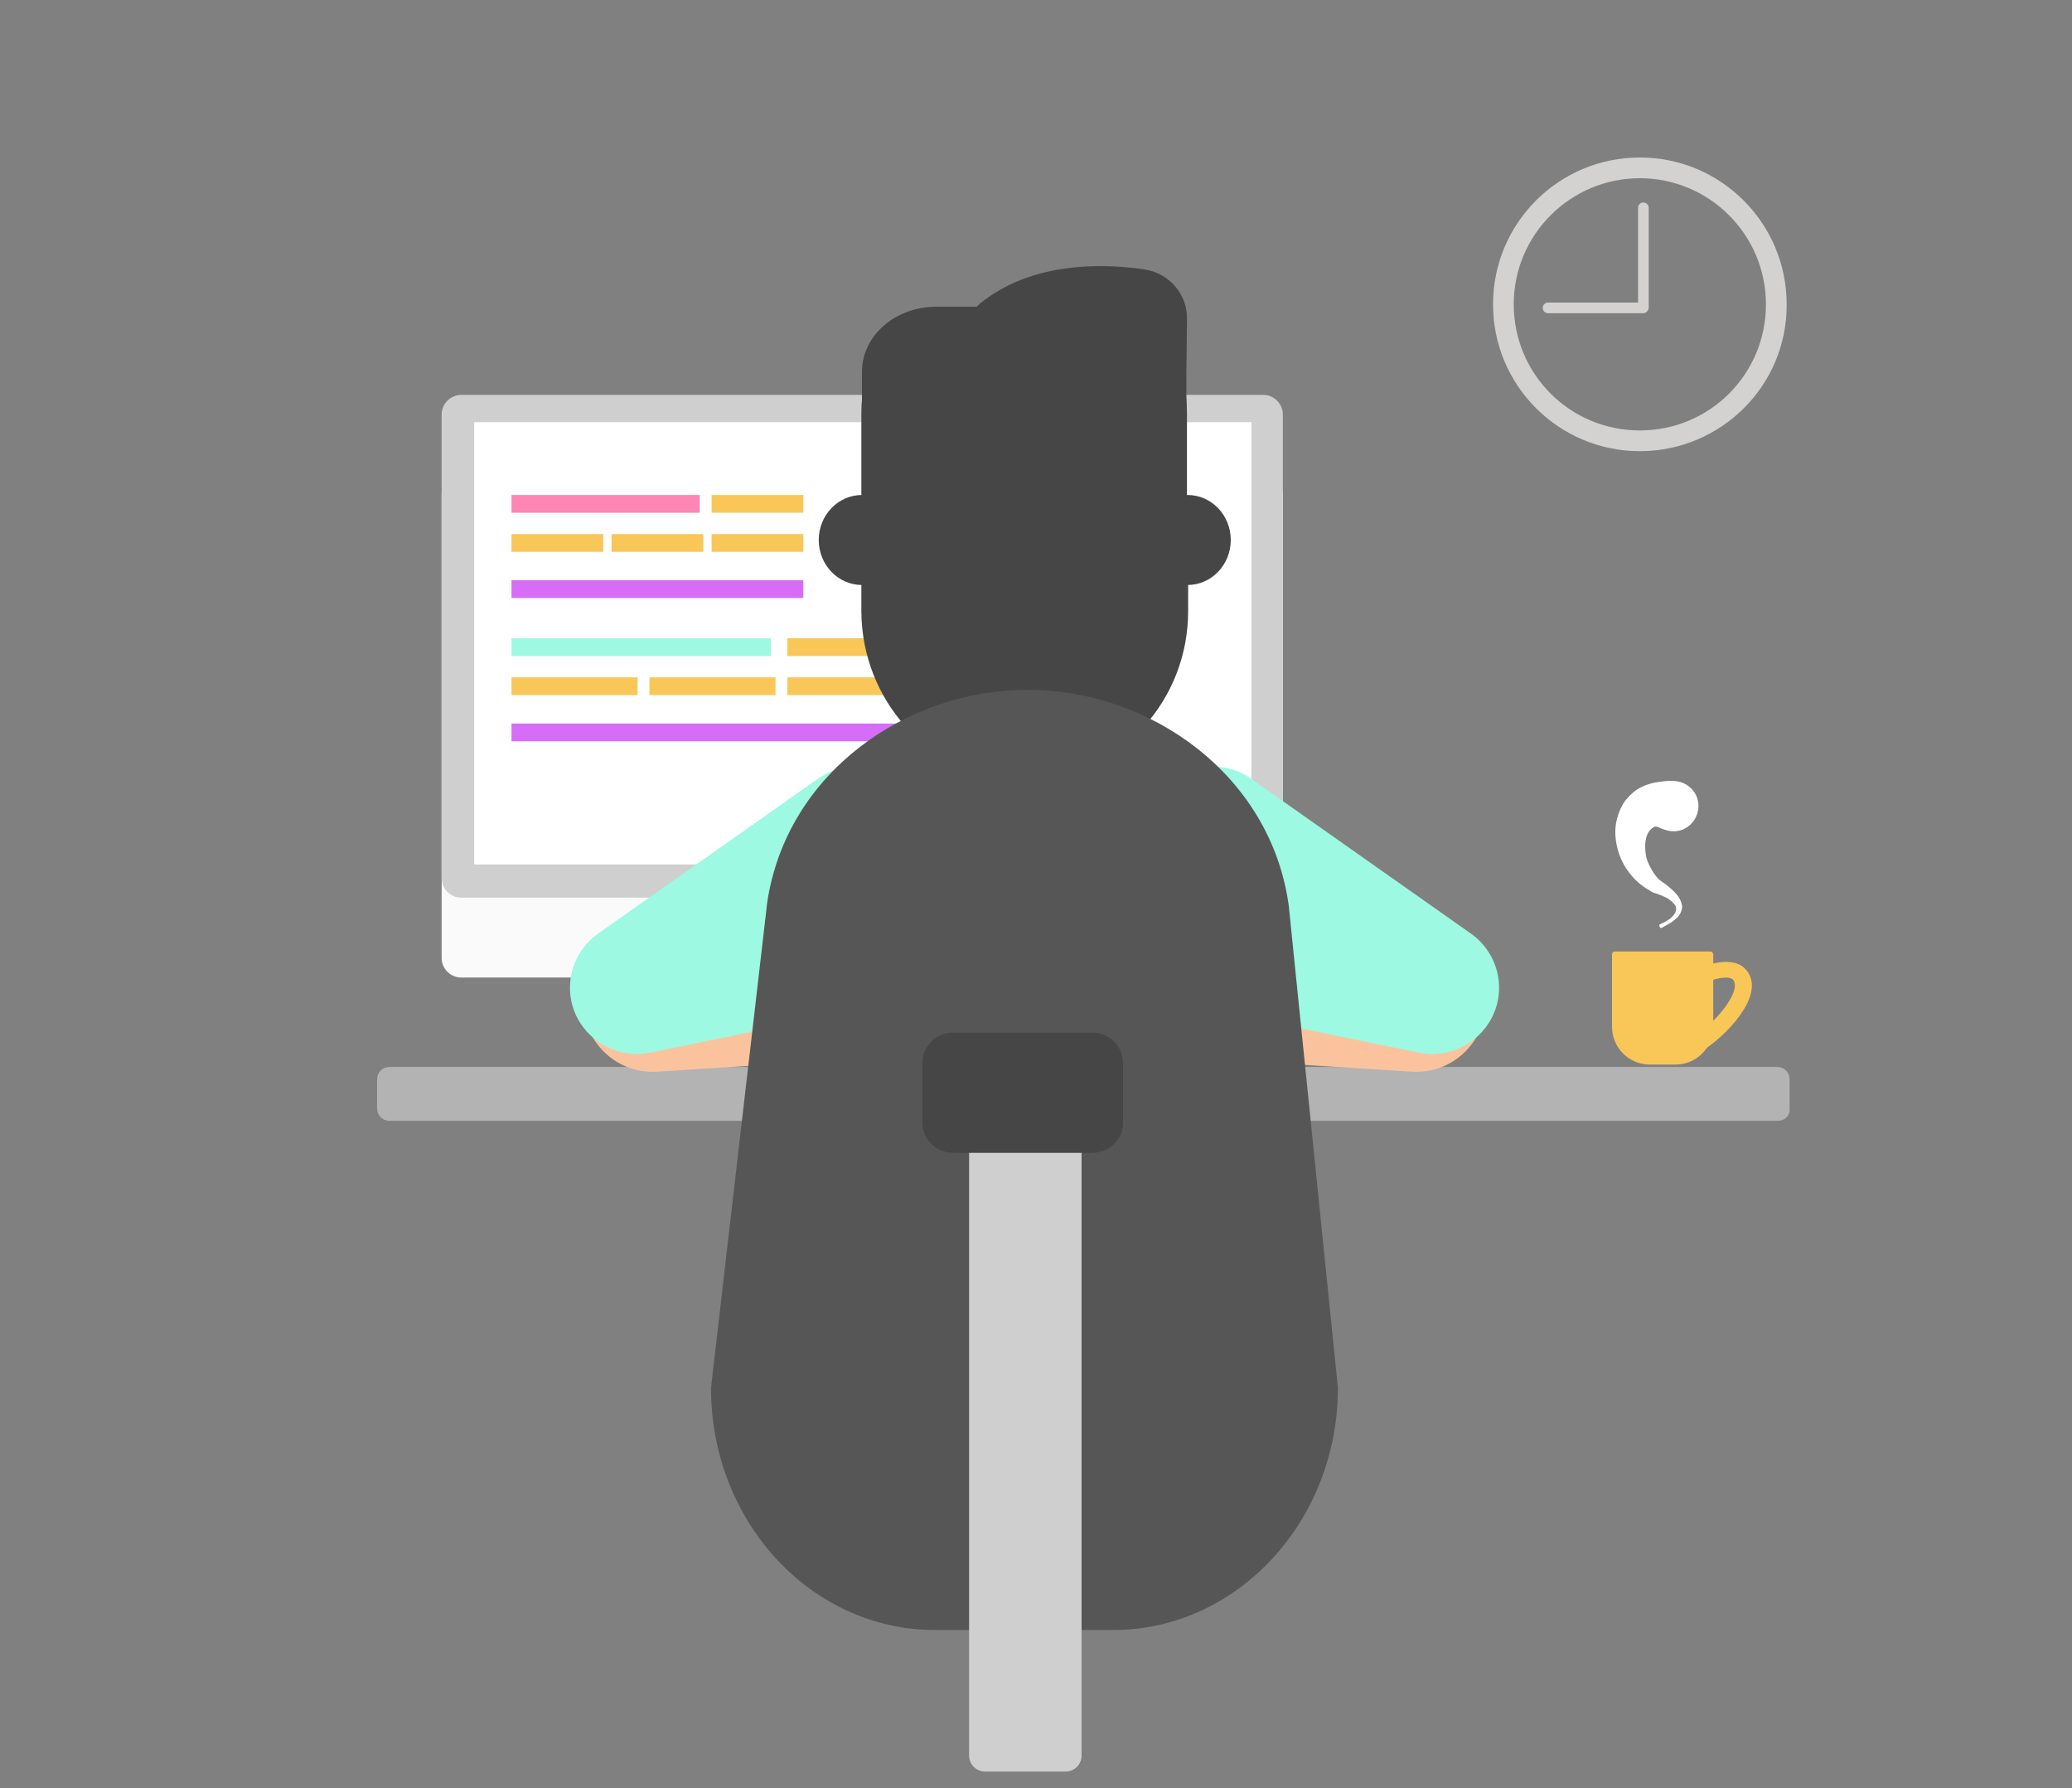 <?xml version="1.0" encoding="utf-8"?>
<!-- Generator: Adobe Illustrator 21.0.0, SVG Export Plug-In . SVG Version: 6.00 Build 0)  -->
<svg version="1.1" id="Layer_1" xmlns="http://www.w3.org/2000/svg" xmlns:xlink="http://www.w3.org/1999/xlink" x="0px" y="0px"
	 width="350px" height="302px" viewBox="0 0 350 302" style="enable-background:new 0 0 350 302;" xml:space="preserve">
<rect x="0" y="0" width="350" height="302" fill="#808080" stroke="none"/>
<style type="text/css">
	.st0{fill:#F9C758;}
	.st1{fill:#FAFAFA;}
	.st2{fill:#9B9B9B;}
	.st3{fill:#B3B3B3;}
	.st4{fill:#CFCFCF;}
	.st5{fill:#FFFFFF;}
	.st6{fill:#D66DF7;}
	.st7{fill:#FC86B4;}
	.st8{fill:#9DF9E1;}
	.st9{fill:#D3D2D1;}
	.st10{fill:#FBC39D;}
	.st11{fill:#464646;}
	.st12{fill:#565656;}
</style>
<g>
	<path class="st0" d="M288.9,160.7h-16.1c-0.3,0-0.5,0.2-0.5,0.5v12.2c0,3.6,2.9,6.4,6.4,6.4h4.3c3.6,0,6.4-2.9,6.4-6.4v-12.2
		C289.4,161,289.2,160.7,288.9,160.7z"/>
	<path class="st0" d="M287,177.8c3.6-2,9.9-8.1,8.8-12.4c-0.3-1.1-1-2-2-2.5c-2.4-1.1-5.8,0.2-6.2,0.4l1.1,2.4
		c0.8-0.3,2.9-0.9,3.8-0.4c0.2,0.1,0.4,0.2,0.5,0.7c0.6,2.5-4.3,7.7-7.5,9.5L287,177.8z"/>
</g>
<path class="st1" d="M213.4,165.1H77.9c-1.8,0-3.3-1.5-3.3-3.3V83.5c0-1.8,1.5-3.3,3.3-3.3h135.5c1.8,0,3.3,1.5,3.3,3.3v78.3
	C216.7,163.6,215.2,165.1,213.4,165.1z"/>
<path class="st2" d="M161.7,176.2c-0.5-1.4-0.7-2.8-0.7-4.3v-6.8h-15.3H145h-13.7v6.8c0,1.5-0.2,2.9-0.7,4.3c-0.7,1.9-2.1,4-4.6,4
	h19h0.7h20.6C163.8,180.2,162.4,178.1,161.7,176.2z"/>
<path class="st3" d="M300.3,189.3H65.8c-1.2,0-2.1-0.9-2.1-2.1v-4.9c0-1.2,0.9-2.1,2.1-2.1h234.4c1.2,0,2.1,0.9,2.1,2.1v4.9
	C302.4,188.4,301.5,189.3,300.3,189.3z"/>
<path class="st4" d="M213.4,151.6H77.9c-1.8,0-3.3-1.5-3.3-3.3V70c0-1.8,1.5-3.3,3.3-3.3h135.5c1.8,0,3.3,1.5,3.3,3.3v78.3
	C216.7,150.1,215.2,151.6,213.4,151.6z"/>
<rect x="80.1" y="71.3" class="st5" width="131.3" height="74.7"/>
<path class="st5" d="M280.4,156.1c0.5-0.2,1.1-0.5,1.5-0.8c0.5-0.3,0.9-0.8,1.1-1.2c0.2-0.5,0.2-0.9-0.1-1.3c-0.3-0.4-0.7-0.7-1.1-1
	c-0.5-0.3-1-0.5-1.5-0.7c-0.2-0.1-0.6-0.2-0.9-0.3s-0.6-0.3-0.9-0.5c-1.2-0.7-2.3-1.6-3.2-2.8c-0.9-1.1-1.6-2.5-2-3.9
	c-0.4-1.5-0.6-3-0.3-4.7c0.2-0.8,0.4-1.7,0.9-2.6c0.4-0.9,1.1-1.7,1.9-2.4s1.8-1.2,2.8-1.5s2-0.4,3-0.5h1c2.3,0,4.3,1.8,4.3,4.2
	c0,2.3-1.8,4.3-4.2,4.3c-0.7,0-1.3-0.2-1.9-0.4c-0.5-0.2-0.8-0.4-1.1-0.4c-0.3,0-0.8,0.3-1.2,0.9c-0.4,0.6-0.6,1.5-0.6,2.4
	s0.1,1.9,0.5,2.8c0.4,0.9,0.9,1.8,1.6,2.6c0.2,0.2,0.4,0.4,0.6,0.5c0.2,0.2,0.4,0.3,0.7,0.5c0.5,0.4,1,0.8,1.5,1.3s0.9,1,1.2,1.8
	c0.1,0.4,0.2,0.8,0.1,1.1c-0.1,0.4-0.2,0.7-0.4,1c-0.4,0.6-0.9,0.9-1.4,1.3c-0.5,0.3-1.1,0.6-1.6,0.9c-0.1,0.1-0.3,0-0.3-0.1
	C280.2,156.3,280.3,156.1,280.4,156.1L280.4,156.1L280.4,156.1z"/>
<rect x="86.4" y="90.2" class="st0" width="15.5" height="3"/>
<rect x="103.3" y="90.2" class="st0" width="15.5" height="3"/>
<rect x="120.2" y="90.2" class="st0" width="15.5" height="3"/>
<rect x="86.4" y="98" class="st6" width="49.3" height="3"/>
<rect x="86.4" y="83.6" class="st7" width="31.8" height="3"/>
<rect x="120.2" y="83.6" class="st0" width="15.5" height="3"/>
<rect x="86.4" y="114.4" class="st0" width="21.3" height="3"/>
<rect x="109.7" y="114.4" class="st0" width="21.3" height="3"/>
<rect x="133" y="114.4" class="st0" width="21.3" height="3"/>
<rect x="86.4" y="122.2" class="st6" width="67.9" height="3"/>
<rect x="86.4" y="107.8" class="st8" width="43.8" height="3"/>
<rect x="133" y="107.8" class="st0" width="21.3" height="3"/>
<g>
	<path class="st9" d="M277,76.2c-13.7,0-24.8-11.1-24.8-24.8s11.1-24.8,24.8-24.8s24.8,11.1,24.8,24.8
		C301.9,65.1,290.7,76.2,277,76.2z M277,30.1c-11.7,0-21.3,9.5-21.3,21.3s9.5,21.3,21.3,21.3s21.3-9.5,21.3-21.3
		S288.7,30.1,277,30.1z"/>
	<path class="st9" d="M277.6,52.9h-16.1c-0.5,0-0.9-0.4-0.9-0.9s0.4-0.9,0.9-0.9h15.2v-16c0-0.5,0.4-0.9,0.9-0.9s0.9,0.4,0.9,0.9
		v16.8C278.5,52.4,278.1,52.9,277.6,52.9z"/>
</g>
<path class="st10" d="M186.1,176.2L111,181c-6.5,0.4-12-4.5-12.5-11l0,0c-0.4-6.5,4.5-12,11-12.5l75.1-4.8c3.9-0.3,7.3,2.7,7.6,6.7
	l0.6,9.1C193,172.5,190,175.9,186.1,176.2z"/>
<path class="st8" d="M138.2,131.5L101,157.7c-4.9,3.5-6.2,10.2-2.9,15.2l0,0c2.5,3.8,7.1,5.8,11.6,4.9c16.4-3.3,54-11,53.6-12.3
	c-0.3-1-4.5-15.9-7.8-27.9C153.3,130.2,144.5,127.1,138.2,131.5z"/>
<path class="st10" d="M163.4,176.2l75.1,4.8c6.5,0.4,12-4.5,12.5-11l0,0c0.4-6.5-4.5-12-11-12.5l-75.1-4.8c-3.9-0.3-7.3,2.7-7.6,6.7
	l-0.6,9.1C156.5,172.5,159.5,175.9,163.4,176.2z"/>
<path class="st8" d="M211.3,131.5l37.2,26.2c4.9,3.5,6.2,10.2,2.9,15.2l0,0c-2.5,3.8-7.1,5.8-11.6,4.9c-16.4-3.3-54-11-53.6-12.3
	c0.3-1,4.5-15.9,7.8-27.9C196.2,130.2,205,127.1,211.3,131.5z"/>
<g>
	<ellipse class="st11" cx="145.6" cy="91.2" rx="7.3" ry="7.6"/>
	<ellipse class="st11" cx="200.6" cy="91.2" rx="7.3" ry="7.6"/>
	<path class="st11" d="M170.9,131.7L170.9,131.7c0.7,0.1,1.5,0.2,2.2,0.2l0,0c2.3,0,4.6-0.3,6.7-0.9c0,0,0,0,0-0.1
		c11.9-3.1,20.7-14.3,20.7-27.7V69.8c0-15.8-12.3-13.3-27.5-13.3l0,0c-15.2,0-27.5-2.5-27.5,13.3v33.5
		C145.6,118.2,156.7,130.5,170.9,131.7z"/>
	<path class="st11" d="M195,92.2v9h-9.7c0,0-2.4-6.5-12.2-6.5s-12.2,6.5-12.2,6.5h-9.7v-9c0-3.6-3.3-4.7-5.5-5.1v16.1
		c0,15,11.1,27.3,25.2,28.4l0,0c0.8,0.1,1.5,0.1,2.3,0.1s1.5,0,2.3-0.1l0,0c14.1-1.2,25.2-13.5,25.2-28.4V87.1
		C198.4,87.5,195,88.7,195,92.2z"/>
	<path class="st11" d="M193.3,45.5c-7.5-1.1-19.2-1.2-27.8,5.8c-0.2,0.2-0.4,0.4-0.5,0.5h-6.8c-7,0-12.6,4.9-12.6,11V69v14.2v17.4
		c1.3,0,2.3-1.1,2.3-2.4V73.9c0,0,0.4-7.7,7.4-7.7h16h0.1h18.2c7.5,0,8.4,6.8,8.5,7.7v24.5c0,1.3,1,2.4,2.3,2.4V83.4V69.1v-5.5
		l0.1-9.5C200.7,49.8,197.5,46.1,193.3,45.5z"/>
</g>
<rect x="147.1" y="62.1" class="st11" width="53.1" height="46"/>
<path class="st12" d="M188,275.3h-30c-21,0-37.9-18.3-37.9-40.9l9.5-82c3.3-21.9,23.5-35.9,44-35.9l0,0c20.7,0,41.1,14.4,44.1,36.5
	l8.3,81.4C226,256.9,209,275.3,188,275.3z"/>
<path class="st4" d="M180,299.2h-13.6c-1.5,0-2.7-1.2-2.7-2.7V187.2c0-1.5,1.2-2.7,2.7-2.7H180c1.5,0,2.7,1.2,2.7,2.7v109.3
	C182.7,298,181.5,299.2,180,299.2z"/>
<path class="st11" d="M184.5,194.7H161c-2.9,0-5.2-2.3-5.2-5.2v-9.9c0-2.9,2.3-5.2,5.2-5.2h23.5c2.9,0,5.2,2.3,5.2,5.2v9.9
	C189.8,192.4,187.4,194.7,184.5,194.7z"/>
</svg>
